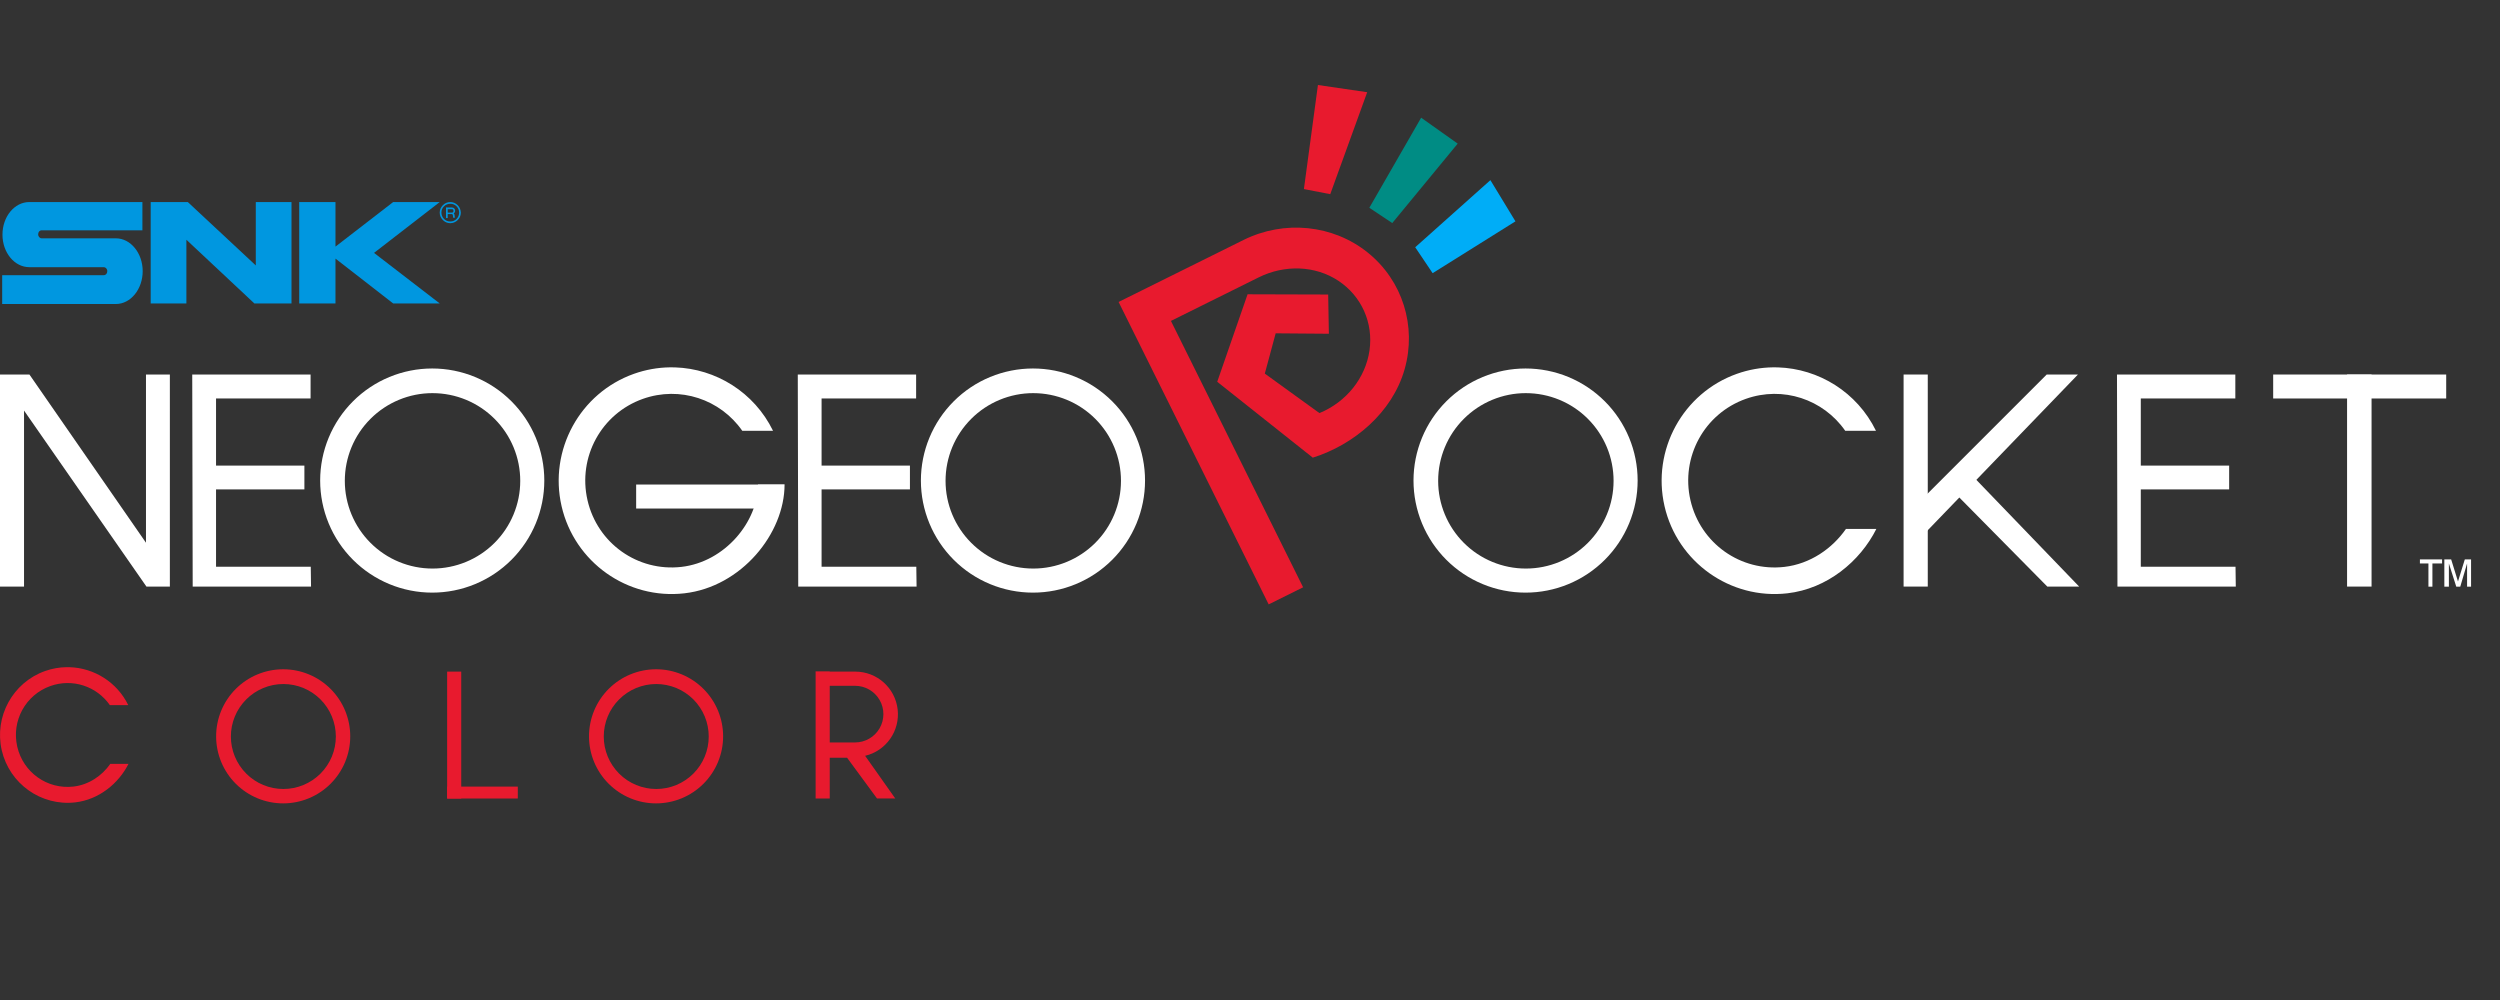 <?xml version="1.0" encoding="UTF-8" standalone="no"?>
<svg
   xmlns:dc="http://purl.org/dc/elements/1.1/"
   xmlns:cc="http://creativecommons.org/ns#"
   xmlns:rdf="http://www.w3.org/1999/02/22-rdf-syntax-ns#"
   xmlns:svg="http://www.w3.org/2000/svg"
   xmlns="http://www.w3.org/2000/svg"
   xmlns:sodipodi="http://sodipodi.sourceforge.net/DTD/sodipodi-0.dtd"
   xmlns:inkscape="http://www.inkscape.org/namespaces/inkscape"
   width="500"
   height="200"
   viewBox="0 0 500 200"
   version="1.1"
   id="svg181"
   sodipodi:docname="ngpc.svg"
   style="fill:none"
   inkscape:version="0.92.5 (2060ec1f9f, 2020-04-08)">
  <rect x="0" y="0" width="500" height="200" fill="#333333" stroke="none"/>
  <defs
     id="defs185" />
  <sodipodi:namedview
     pagecolor="#ffffff"
     bordercolor="#666666"
     borderopacity="1"
     objecttolerance="10"
     gridtolerance="10"
     guidetolerance="10"
     inkscape:pageopacity="0"
     inkscape:pageshadow="2"
     inkscape:window-width="1366"
     inkscape:window-height="740"
     id="namedview183"
     showgrid="false"
     inkscape:pagecheckerboard="true"
     inkscape:zoom="1.0411096"
     inkscape:cx="280.5"
     inkscape:cy="81.5"
     inkscape:window-x="0"
     inkscape:window-y="0"
     inkscape:window-maximized="1"
     inkscape:current-layer="svg181" />
  <path
     d="M 33.973,117.316 H 29.287 L 4.806,82.113 v 35.203 H 0 V 74.904 H 5.887 L 29.196,108.546 V 74.904 h 4.777 z"
     id="path117"
     inkscape:connector-curvature="0"
     style="fill:#ffffff;stroke-width:0.882" />
  <path
     d="M 62.207,117.316 H 38.538 l -0.091,-42.412 h 23.669 v 4.794 H 43.208 V 93.121 h 17.671 v 4.758 H 43.208 v 15.462 h 18.945 z"
     id="path119"
     inkscape:connector-curvature="0"
     style="fill:#ffffff;stroke-width:0.882" />
  <path
     d="m 86.446,73.697 c -2.943,0 -5.858,0.58 -8.577,1.706 -2.719,1.126 -5.19,2.777 -7.271,4.859 -2.081,2.081 -3.732,4.552 -4.859,7.271 -1.126,2.719 -1.706,5.634 -1.706,8.577 0,2.943 0.58,5.858 1.706,8.577 1.126,2.72 2.777,5.19 4.859,7.271 2.081,2.082 4.552,3.733 7.271,4.859 2.719,1.126 5.634,1.706 8.577,1.706 2.943,0 5.858,-0.58 8.577,-1.706 2.719,-1.126 5.191,-2.778 7.272,-4.859 2.082,-2.081 3.733,-4.551 4.859,-7.271 1.126,-2.719 1.706,-5.634 1.706,-8.577 0,-2.943 -0.58,-5.858 -1.706,-8.577 -1.126,-2.719 -2.778,-5.19 -4.859,-7.271 -2.081,-2.081 -4.552,-3.732 -7.272,-4.859 -2.719,-1.126 -5.634,-1.706 -8.577,-1.706 z m 0.059,4.931 c 2.304,0 4.585,0.454 6.714,1.335 2.128,0.882 4.062,2.174 5.691,3.803 1.629,1.629 2.921,3.563 3.803,5.691 0.882,2.128 1.335,4.41 1.335,6.713 0,4.652 -1.849,9.114 -5.138,12.404 -3.29,3.289 -7.752,5.137 -12.405,5.137 -4.652,0 -9.114,-1.848 -12.404,-5.138 -3.29,-3.289 -5.138,-7.751 -5.138,-12.404 -1.77e-4,-4.652 1.848,-9.114 5.138,-12.404 3.29,-3.29 7.752,-5.138 12.404,-5.138 z"
     id="path121"
     inkscape:connector-curvature="0"
     style="fill:#ffffff;stroke-width:0.882" />
  <path
     d="m 206.594,73.697 c -2.943,0 -5.859,0.58 -8.578,1.706 -2.719,1.126 -5.19,2.777 -7.271,4.859 -2.082,2.081 -3.733,4.552 -4.859,7.272 -1.126,2.719 -1.706,5.634 -1.706,8.577 0,2.943 0.58,5.858 1.706,8.577 1.126,2.72 2.778,5.19 4.859,7.271 2.081,2.082 4.552,3.733 7.271,4.859 2.719,1.126 5.635,1.706 8.578,1.706 2.943,0 5.858,-0.58 8.577,-1.706 2.719,-1.126 5.19,-2.778 7.271,-4.859 2.082,-2.081 3.733,-4.551 4.859,-7.271 1.126,-2.719 1.706,-5.634 1.706,-8.577 0,-2.943 -0.58,-5.858 -1.706,-8.577 -1.126,-2.719 -2.778,-5.19 -4.859,-7.272 -2.081,-2.081 -4.551,-3.732 -7.271,-4.859 -2.719,-1.126 -5.634,-1.706 -8.577,-1.706 z m 0.059,4.931 c 2.304,0 4.585,0.454 6.713,1.335 2.128,0.882 4.062,2.174 5.691,3.803 1.629,1.629 2.921,3.563 3.803,5.691 0.882,2.128 1.335,4.41 1.335,6.713 0,4.652 -1.848,9.114 -5.138,12.404 -3.29,3.289 -7.752,5.137 -12.404,5.137 -4.652,0 -9.114,-1.848 -12.404,-5.138 -3.29,-3.289 -5.138,-7.751 -5.138,-12.404 0,-4.652 1.848,-9.114 5.138,-12.404 3.289,-3.29 7.752,-5.138 12.404,-5.138 z"
     id="path123"
     inkscape:connector-curvature="0"
     style="fill:#ffffff;stroke-width:0.882" />
  <path
     d="m 133.974,73.469 c -2.395,0.034 -4.819,0.455 -7.184,1.294 -10.812,3.84 -17.049,15.257 -14.476,26.466 2.574,11.209 13.17,18.737 24.567,17.434 11.396,-1.302 20.032,-11.958 20.032,-21.761 h -5.317 c 0,7.409 -6.576,15.48 -15.319,16.478 -8.743,0.999 -16.798,-4.715 -18.778,-13.341 -1.98,-8.626 2.776,-17.318 11.073,-20.264 7.419,-2.635 15.496,0.086 19.881,6.38 h 6.15 c -3.773,-7.722 -11.45,-12.421 -19.605,-12.677 -0.34,-0.011 -0.682,-0.013 -1.023,-0.009 z"
     id="path125"
     inkscape:connector-curvature="0"
     style="fill:#ffffff;stroke-width:0.882" />
  <path
     d="m 156.912,96.902 h -29.681 v 4.8 h 25.996 z"
     id="path127"
     inkscape:connector-curvature="0"
     style="fill:#ffffff;stroke-width:0.882" />
  <path
     d="m 183.316,117.316 h -23.669 l -0.091,-42.412 h 23.668 v 4.794 H 164.316 V 93.121 h 17.671 v 4.758 h -17.671 v 15.462 h 18.946 z"
     id="path129"
     inkscape:connector-curvature="0"
     style="fill:#ffffff;stroke-width:0.882" />
  <path
     d="m 305.114,73.697 c -2.943,0 -5.858,0.58 -8.577,1.706 -2.719,1.126 -5.19,2.777 -7.272,4.859 -2.082,2.081 -3.732,4.552 -4.858,7.272 -1.126,2.719 -1.707,5.634 -1.707,8.577 0,2.943 0.58,5.858 1.707,8.577 1.126,2.72 2.777,5.19 4.858,7.271 2.082,2.082 4.552,3.733 7.272,4.859 2.719,1.126 5.634,1.706 8.577,1.706 2.943,0 5.858,-0.58 8.577,-1.706 2.719,-1.126 5.19,-2.778 7.272,-4.859 2.081,-2.081 3.732,-4.551 4.858,-7.271 1.126,-2.719 1.706,-5.634 1.706,-8.577 0,-2.943 -0.58,-5.858 -1.706,-8.577 -1.126,-2.719 -2.778,-5.19 -4.858,-7.272 -2.082,-2.081 -4.552,-3.732 -7.272,-4.859 -2.719,-1.126 -5.634,-1.706 -8.577,-1.706 z m 0.059,4.931 c 2.304,0 4.585,0.454 6.713,1.335 2.128,0.882 4.063,2.174 5.691,3.803 1.629,1.629 2.921,3.563 3.803,5.691 0.881,2.128 1.335,4.41 1.335,6.713 0,4.652 -1.848,9.114 -5.138,12.404 -3.29,3.289 -7.752,5.137 -12.404,5.137 -4.652,0 -9.113,-1.848 -12.404,-5.138 -3.289,-3.289 -5.138,-7.751 -5.138,-12.404 0,-4.652 1.848,-9.114 5.138,-12.404 3.289,-3.29 7.752,-5.138 12.404,-5.138 z"
     id="path131"
     inkscape:connector-curvature="0"
     style="fill:#ffffff;stroke-width:0.882" />
  <path
     d="m 354.563,73.468 v 8.82e-4 c -2.394,0.034 -4.818,0.454 -7.184,1.294 -10.812,3.84 -17.049,15.257 -14.476,26.466 2.574,11.21 13.17,18.736 24.567,17.434 7.935,-0.907 14.528,-6.349 17.803,-12.881 h -6.079 c -2.742,3.94 -7.155,7.007 -12.328,7.599 -8.743,0.999 -16.798,-4.716 -18.778,-13.342 -1.98,-8.626 2.776,-17.318 11.073,-20.264 7.419,-2.635 15.496,0.086 19.881,6.38 h 6.15 c -3.773,-7.722 -11.45,-12.421 -19.605,-12.677 -0.34,-0.011 -0.682,-0.013 -1.024,-0.009 z"
     id="path133"
     inkscape:connector-curvature="0"
     style="fill:#ffffff;stroke-width:0.882" />
  <path
     d="m 447.158,117.316 h -23.668 l -0.092,-42.412 h 23.669 v 4.794 H 428.159 V 93.121 h 17.671 v 4.758 h -17.671 v 15.462 h 18.945 z"
     id="path135"
     inkscape:connector-curvature="0"
     style="fill:#ffffff;stroke-width:0.882" />
  <path
     d="m 380.718,74.904 h 4.835 v 42.412 h -4.835 z"
     id="path137"
     inkscape:connector-curvature="0"
     style="fill:#ffffff;stroke-width:0.882" />
  <path
     d="m 409.461,117.316 h 6.368 l -21.987,-22.828 -3.964,3.004 z"
     id="path139"
     inkscape:connector-curvature="0"
     style="fill:#ffffff;stroke-width:0.882" />
  <path
     d="m 409.341,74.904 h 6.248 l -32.561,33.761 1.322,-8.771 z"
     id="path141"
     inkscape:connector-curvature="0"
     style="fill:#ffffff;stroke-width:0.882" />
  <path
     d="m 454.636,74.904 h 34.603 v 4.794 h -34.603 z"
     id="path143"
     inkscape:connector-curvature="0"
     style="fill:#ffffff;stroke-width:0.882" />
  <path
     d="m 469.414,74.904 h 4.897 v 42.412 h -4.897 z"
     id="path145"
     inkscape:connector-curvature="0"
     style="fill:#ffffff;stroke-width:0.882" />
  <path
     d="m 243.445,76.355 6.07,-17.498 16.12,0.048 0.138,7.845 -10.639,-0.086 -2.173,8.053 10.923,7.902 c 5.383,-2.212 9.226,-7.023 10.016,-12.54 0.789,-5.518 -1.599,-10.859 -6.226,-13.923 -4.627,-3.064 -10.73,-3.266 -15.945,-0.678 l -17.543,8.706 26.437,53.274 -6.888,3.418 -30.016,-60.484 24.969,-12.391 c 8.179,-4.059 17.912,-3.075 24.865,2.514 6.953,5.589 9.833,14.742 7.356,23.384 -2.476,8.642 -10.17,15.057 -18.351,17.633 z"
     id="path147"
     inkscape:connector-curvature="0"
     style="fill:#e81a2e;stroke-width:0.882" />
  <path
     d="m 263.586,17 -2.804,20.814 5.268,1.019 7.391,-20.39 z"
     id="path149"
     inkscape:connector-curvature="0"
     style="fill:#e81a2e;stroke-width:0.882" />
  <path
     d="m 284.23,23.542 -10.364,18.011 4.588,3.058 13.084,-15.887 z"
     id="path151"
     inkscape:connector-curvature="0"
     style="fill:#008c84;stroke-width:0.882" />
  <path
     d="m 298.079,36.03 -15.037,13.423 3.483,5.182 16.566,-10.365 z"
     id="path153"
     inkscape:connector-curvature="0"
     style="fill:#00adf7;stroke-width:0.882" />
  <path
     d="m 13.306,133.433 v 8.8e-4 c -1.433,0.02 -2.883,0.272 -4.298,0.774 -6.47,2.298 -10.202,9.128 -8.662,15.836 1.54,6.707 7.88,11.211 14.7,10.432 4.748,-0.542 8.693,-3.799 10.653,-7.707 h -3.637 c -1.641,2.358 -4.282,4.193 -7.377,4.546 -5.231,0.598 -10.051,-2.821 -11.236,-7.983 -1.185,-5.162 1.661,-10.362 6.626,-12.126 4.44,-1.576 9.272,0.052 11.896,3.818 h 3.68 c -2.258,-4.62 -6.852,-7.432 -11.731,-7.585 -0.204,-0.007 -0.408,-0.007 -0.613,-0.004 z"
     id="path155"
     inkscape:connector-curvature="0"
     style="fill:#e81a2e;stroke-width:0.882" />
  <path
     d="m 56.637,133.854 c -1.761,0 -3.505,0.348 -5.132,1.021 -1.627,0.674 -3.106,1.662 -4.351,2.907 -1.245,1.245 -2.233,2.724 -2.907,4.35 -0.674,1.627 -1.021,3.371 -1.021,5.133 0,1.761 0.347,3.505 1.021,5.133 0.674,1.627 1.662,3.105 2.907,4.35 1.245,1.245 2.724,2.233 4.351,2.907 1.627,0.674 3.371,1.021 5.132,1.021 1.761,0 3.505,-0.348 5.132,-1.021 1.627,-0.674 3.106,-1.662 4.351,-2.907 1.245,-1.245 2.233,-2.724 2.907,-4.35 0.674,-1.627 1.021,-3.371 1.021,-5.133 0,-1.761 -0.347,-3.505 -1.021,-5.133 -0.674,-1.627 -1.662,-3.105 -2.907,-4.35 -1.245,-1.245 -2.724,-2.233 -4.351,-2.907 -1.627,-0.674 -3.371,-1.021 -5.132,-1.021 z m 0.036,2.951 c 1.378,0 2.743,0.271 4.017,0.798 1.274,0.527 2.431,1.301 3.405,2.276 0.975,0.975 1.748,2.132 2.275,3.406 0.527,1.274 0.799,2.638 0.799,4.017 -8.9e-5,2.784 -1.106,5.454 -3.075,7.422 -1.969,1.969 -4.638,3.075 -7.422,3.075 -2.784,0 -5.454,-1.106 -7.422,-3.075 -1.968,-1.968 -3.074,-4.638 -3.074,-7.422 -8.8e-5,-2.784 1.106,-5.454 3.074,-7.423 1.968,-1.968 4.638,-3.074 7.422,-3.074 z"
     id="path157"
     inkscape:connector-curvature="0"
     style="fill:#e81a2e;stroke-width:0.882" />
  <path
     d="m 92.249,134.322 h -2.821 v 25.377 h 2.821 z"
     id="path159"
     inkscape:connector-curvature="0"
     style="fill:#e81a2e;stroke-width:0.882" />
  <path
     d="M 103.558,157.321 H 89.428 v 2.378 H 103.558 Z"
     id="path161"
     inkscape:connector-curvature="0"
     style="fill:#e81a2e;stroke-width:0.882" />
  <path
     d="m 131.213,133.854 c -1.761,0 -3.505,0.348 -5.132,1.021 -1.627,0.674 -3.106,1.662 -4.351,2.907 -1.245,1.245 -2.233,2.724 -2.907,4.35 -0.674,1.627 -1.021,3.371 -1.021,5.133 0,1.761 0.347,3.505 1.021,5.133 0.674,1.627 1.662,3.105 2.907,4.35 1.245,1.245 2.724,2.233 4.351,2.907 1.627,0.674 3.37,1.021 5.132,1.021 1.761,0 3.505,-0.348 5.133,-1.021 1.627,-0.674 3.105,-1.662 4.35,-2.907 1.245,-1.245 2.233,-2.724 2.907,-4.35 0.674,-1.627 1.021,-3.371 1.021,-5.133 0,-1.761 -0.348,-3.505 -1.021,-5.133 -0.674,-1.627 -1.662,-3.105 -2.907,-4.35 -1.245,-1.245 -2.724,-2.233 -4.35,-2.907 -1.627,-0.674 -3.371,-1.021 -5.133,-1.021 z m 0.035,2.951 c 1.379,0 2.744,0.271 4.018,0.798 1.273,0.527 2.43,1.301 3.405,2.276 0.975,0.975 1.748,2.132 2.276,3.406 0.527,1.274 0.799,2.638 0.799,4.017 0,2.784 -1.106,5.454 -3.075,7.422 -1.969,1.969 -4.639,3.075 -7.423,3.075 -2.784,0 -5.453,-1.106 -7.422,-3.075 -1.968,-1.968 -3.074,-4.638 -3.074,-7.422 0,-2.784 1.105,-5.454 3.074,-7.423 1.969,-1.968 4.638,-3.074 7.422,-3.074 z"
     id="path163"
     inkscape:connector-curvature="0"
     style="fill:#e81a2e;stroke-width:0.882" />
  <path
     d="m 163.125,134.322 h 2.821 v 25.377 h -2.821 z"
     id="path165"
     inkscape:connector-curvature="0"
     style="fill:#e81a2e;stroke-width:0.882" />
  <path
     d="m 173.025,151.163 c 4.213,-1.001 7.009,-4.998 6.504,-9.299 -0.504,-4.301 -4.148,-7.543 -8.478,-7.543 h -7.925 l 1.578,2.838 h 6.309 c 2.024,0 3.894,1.08 4.907,2.833 1.012,1.753 1.012,3.913 0,5.665 -1.013,1.754 -2.883,2.833 -4.907,2.833 h -6.257 l -0.105,3.054 h 4.762 l 5.991,8.153 h 3.649 z"
     id="path167"
     inkscape:connector-curvature="0"
     style="fill:#e81a2e;stroke-width:0.882" />
  <path
     d="m 488.868,111.881 v 5.456 h 0.909 v -4.644 l 1.478,4.644 h 0.796 l 1.365,-4.644 v 4.644 h 0.796 v -5.456 h -1.251 l -1.364,4.412 -1.365,-4.412 z m -3.182,0.813 v 4.643 h 0.796 v -4.643 h 1.933 v -0.813 h -4.433 v 0.813 z"
     id="path169"
     inkscape:connector-curvature="0"
     style="clip-rule:evenodd;fill:#ffffff;fill-rule:evenodd;stroke-width:0.882" />
  <path
     d="m 0.492,46.922 c 0,3.598 2.399,6.512 5.369,6.512 H 20.77 c 0.343,0 0.685,0.343 0.685,0.8 0,0.457 -0.286,0.8 -0.685,0.8 H 0.435 v 5.769 H 23.169 c 2.97,0 5.369,-2.97 5.369,-6.569 0,-3.599 -2.399,-6.569 -5.369,-6.569 H 8.318 c -0.343,0 -0.685,-0.343 -0.685,-0.8 0,-0.457 0.286,-0.8 0.685,-0.8 H 28.481 V 40.41 H 5.863 c -2.97,0 -5.369,2.913 -5.369,6.512 z"
     id="path171"
     inkscape:connector-curvature="0"
     style="fill:#0097e0;stroke-width:0.882" />
  <path
     d="M 30.138,40.41 V 60.688 H 37.278 V 47.95 l 13.595,12.738 h 7.426 V 40.41 H 51.159 V 53.091 L 37.564,40.41 Z"
     id="path173"
     inkscape:connector-curvature="0"
     style="fill:#0097e0;stroke-width:0.882" />
  <path
     d="M 67.095,49.321 V 40.41 H 59.841 v 20.278 h 7.254 v -8.968 l 11.538,8.968 h 9.311 L 74.807,50.577 87.945,40.41 h -9.311 z"
     id="path175"
     inkscape:connector-curvature="0"
     style="fill:#0097e0;stroke-width:0.882" />
  <path
     d="m 90.056,40.41 c 0.571,0 1.084,0.228 1.485,0.628 v 0 c 0.4,0.4 0.571,0.857 0.628,1.485 0,0.571 -0.228,1.085 -0.628,1.485 -0.4,0.4 -0.914,0.628 -1.485,0.628 -0.571,0 -1.085,-0.228 -1.485,-0.628 -0.399,-0.4 -0.628,-0.914 -0.628,-1.485 0,-0.571 0.228,-1.085 0.628,-1.485 0.401,-0.4 0.915,-0.628 1.485,-0.628 z m 0,3.884 c 0.514,0 0.914,-0.171 1.257,-0.514 0.342,-0.343 0.513,-0.8 0.513,-1.257 0,-0.457 -0.171,-0.914 -0.513,-1.257 -0.343,-0.343 -0.743,-0.514 -1.257,-0.514 -0.457,0 -0.914,0.171 -1.257,0.514 -0.342,0.343 -0.514,0.743 -0.514,1.257 0,0.457 0.172,0.914 0.514,1.257 0.343,0.343 0.743,0.514 1.257,0.514 z"
     id="path177"
     inkscape:connector-curvature="0"
     style="clip-rule:evenodd;fill:#0096df;fill-rule:evenodd;stroke-width:0.882" />
  <path
     d="m 91.028,42.123 v 0.057 0 c 0,0.228 -0.115,0.4 -0.286,0.457 0.016,0.031 0.035,0.063 0.056,0.095 0.055,0.086 0.115,0.18 0.115,0.304 l 0.057,0.514 H 90.628 l -0.057,-0.514 c 0,-0.114 -0.114,-0.228 -0.285,-0.228 h -0.743 v 0.8 H 89.2 V 41.495 h 1.2 c 0.343,0 0.629,0.286 0.629,0.628 z m -0.629,-0.286 h -0.856 v 0 0.685 h 0.856 c 0.171,0 0.286,-0.114 0.286,-0.286 v -0.114 c 0,-0.171 -0.115,-0.286 -0.286,-0.286 z"
     id="path179"
     inkscape:connector-curvature="0"
     style="clip-rule:evenodd;fill:#0096df;fill-rule:evenodd;stroke-width:0.882" />
</svg>
